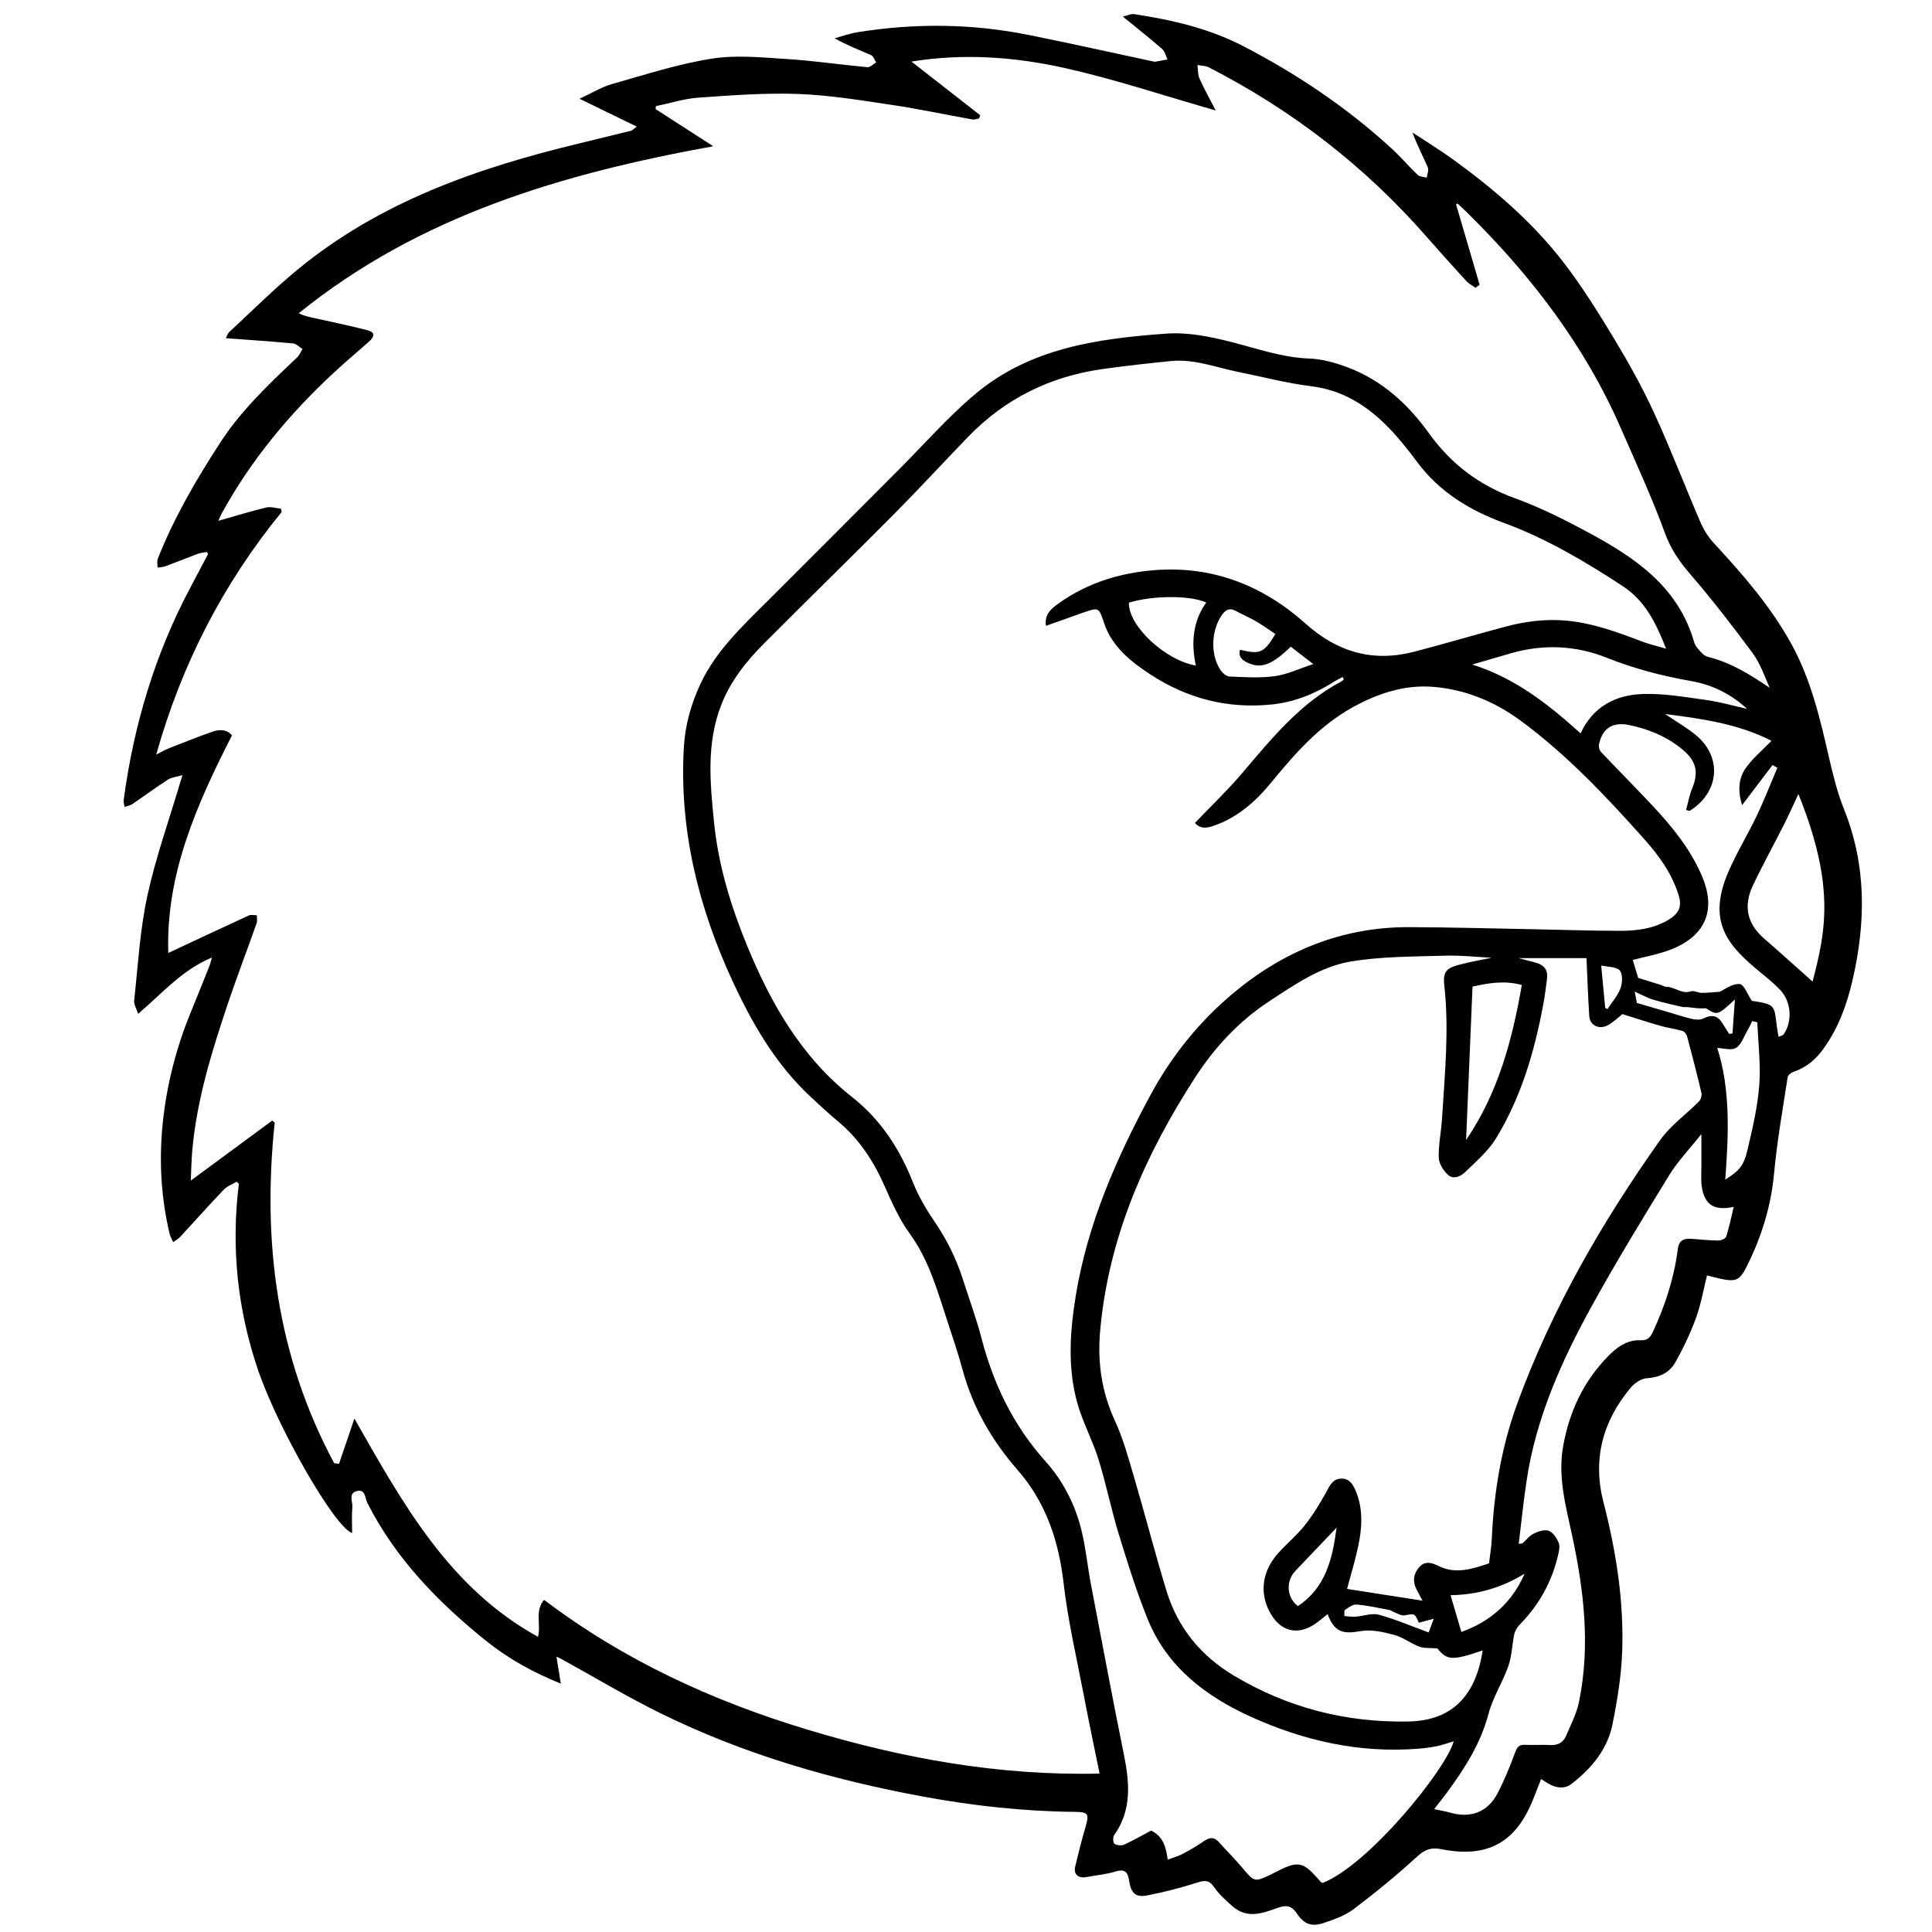 <?xml version="1.0" encoding="utf-8"?>
<!-- Generator: Adobe Illustrator 26.0.2, SVG Export Plug-In . SVG Version: 6.00 Build 0)  -->
<svg version="1.1" id="Layer_1" xmlns="http://www.w3.org/2000/svg" xmlns:xlink="http://www.w3.org/1999/xlink" x="0px" y="0px"
	 viewBox="0 0 800 800" style="enable-background:new 0 0 800 800;" xml:space="preserve">
<path d="M230.42,686c0.63,3.92,1.18,7.29,1.8,11.15c-11.35-4.59-21.55-10.2-30.68-17.51c-20.01-16.04-37.68-34.15-49.45-57.35
	c-0.95-1.86-0.7-5.78-4.32-4.87c-3.67,0.93-1.66,4.38-1.87,6.68c-0.32,3.5-0.08,7.06-0.08,10.7c-7.16-2.27-30.69-43.32-38.89-67.28
	c-8.6-25.13-11.3-50.9-8.02-77.32c-0.31-0.3-0.62-0.59-0.93-0.89c-1.81,1.1-3.97,1.87-5.38,3.36c-6.13,6.42-12.03,13.06-18.07,19.57
	c-0.78,0.84-1.87,1.4-2.82,2.09c-0.5-1.14-1.18-2.23-1.47-3.43c-3.5-14.61-4.36-29.56-3-44.34c1.51-16.3,5.52-32.27,11.81-47.53
	c2.63-6.38,5.18-12.8,7.74-19.21c0.28-0.7,0.42-1.46,0.95-3.33c-12.44,5.22-20.41,14.66-30.52,23.31c-0.69-2.13-1.85-3.87-1.67-5.47
	c1.59-14.44,2.37-29.08,5.43-43.22c3.45-15.94,9-31.42,13.64-47.1c0.19-0.64,0.39-1.27,0.94-3.04c-2.52,0.74-4.52,0.88-6.01,1.84
	c-5.03,3.25-9.84,6.82-14.8,10.17c-0.91,0.61-2.12,0.77-3.2,1.13c-0.12-0.99-0.46-2.01-0.33-2.96c4.15-30.76,12.88-60.1,27.46-87.59
	c2.47-4.66,4.94-9.33,7.4-14c0.04-0.08-0.08-0.25-0.34-1c-1.23,0.24-2.62,0.31-3.88,0.78c-4.44,1.64-8.82,3.45-13.25,5.1
	c-1.05,0.39-2.25,0.41-3.38,0.6c0.02-1.24-0.31-2.61,0.11-3.69c6.74-17.02,15.89-32.74,25.84-48.06
	c8.74-13.46,20.27-24.32,31.79-35.24c0.99-0.93,1.53-2.33,2.29-3.51c-1.27-0.8-2.49-2.19-3.82-2.32
	c-9.17-0.87-18.37-1.47-27.91-2.18c0.22-0.41,0.59-1.79,1.48-2.62c9.3-8.65,18.33-17.64,28.12-25.71
	c34.21-28.21,74.85-42.28,117.19-52.44c6.99-1.68,13.98-3.39,20.95-5.12c0.47-0.12,0.85-0.59,2.4-1.72
	c-7.91-3.85-15.15-7.38-23.7-11.54c5.21-2.41,9.13-4.86,13.4-6.07c13.67-3.87,27.3-8.29,41.27-10.52
	c10.13-1.62,20.78-0.52,31.16,0.14c11.15,0.7,22.23,2.36,33.36,3.38c1.14,0.11,2.42-1.27,3.63-1.95c-0.67-1.04-1.11-2.61-2.06-3.03
	c-4.92-2.18-9.97-4.06-15.14-6.99c3.13-0.85,6.22-1.98,9.4-2.49c23.69-3.84,47.37-3.61,70.91,1.1c17.37,3.48,34.66,7.37,51.99,11.07
	c0.13,0.03,0.28,0.05,0.41,0.03c1.72-0.31,3.43-0.63,5.14-0.94c-0.71-1.46-1.08-3.32-2.2-4.31c-5.01-4.37-10.23-8.49-16.28-13.44
	c1.96-0.46,3.36-1.21,4.62-1.02c15.62,2.35,31.03,5.92,45.08,13.18c22.32,11.54,43.11,25.52,61.69,42.56
	c3.72,3.41,6.97,7.32,10.64,10.8c0.86,0.82,2.5,0.8,3.79,1.17c0.18-1.43,0.94-3.1,0.45-4.23c-2.03-4.7-4.43-9.24-6.36-14.47
	c5.72,3.78,11.58,7.35,17.12,11.38c16.76,12.19,32.46,25.66,45.18,42.08c7.84,10.12,14.65,21.09,21.29,32.07
	c5.99,9.91,11.65,20.1,16.48,30.61c6.84,14.88,12.7,30.22,19.19,45.27c1.31,3.04,3.16,6.04,5.4,8.46
	c12.02,13,23.65,26.32,32.23,41.9c8.13,14.75,11.91,31.01,15.64,47.27c1.65,7.16,3.44,14.39,6.17,21.19
	c9.35,23.29,9.06,46.86,3.5,70.87c-2.38,10.27-5.91,19.87-12.12,28.45c-3.23,4.47-7.21,7.73-12.47,9.49
	c-0.92,0.31-2.13,1.34-2.26,2.18c-2.01,13.23-4.38,26.43-5.61,39.74c-1.25,13.63-5.18,26.26-11.22,38.38
	c-2.97,5.95-4.42,6.67-10.92,5.33c-1.73-0.36-3.43-0.86-5.63-1.41c-1.5,5.95-2.52,12.02-4.6,17.7c-2.33,6.35-5.27,12.55-8.61,18.43
	c-2.39,4.2-6.55,6.12-11.7,6.44c-2.32,0.14-5.08,2.01-6.67,3.9c-11.66,13.88-15.88,29.69-11.3,47.46c5.25,20.35,8.52,41,7.74,62.02
	c-0.38,10.04-2.02,20.12-4.02,30c-2.09,10.34-8.66,18.15-16.86,24.53c-2.76,2.15-5.9,1.89-8.92,0.37c-1.19-0.6-2.29-1.39-3.77-2.3
	c-1.1,2.81-2.13,5.44-3.16,8.06c-7.18,18.24-18.89,24.79-38.17,20.97c-4.2-0.83-6.81,0.12-10.05,3.1
	c-8.33,7.67-17.16,14.85-26.19,21.7c-3.5,2.65-7.95,4.23-12.18,5.68c-5.19,1.79-8.35,0.69-11.37-3.84
	c-2.04-3.07-4.09-3.64-7.53-2.47c-5.07,1.72-10.39,4.05-15.75,1.67c-2.69-1.19-4.9-3.58-7.13-5.64c-1.6-1.47-2.97-3.22-4.26-4.98
	c-1.89-2.59-3.86-2.26-6.7-1.35c-6.69,2.14-13.53,3.89-20.42,5.26c-5.01,1-6.91-0.9-7.69-6.13c-0.46-3.12-1.51-5-5.45-3.79
	c-3.99,1.23-8.24,1.6-12.37,2.36c-3.19,0.59-5.25-1.22-4.52-4.28c1.35-5.66,2.78-11.3,4.41-16.88c1.46-5.01,0.85-5.8-4.33-5.85
	c-21.13-0.2-42.06-2.47-62.83-6.3c-37.82-6.96-74.53-17.57-109.1-34.62c-13.93-6.87-27.29-14.91-40.92-22.41
	C232.02,686.68,231.54,686.51,230.42,686z M612.68,117.91c-0.56,0.42-1.12,0.84-1.68,1.25c-1.27-0.9-2.75-1.61-3.78-2.73
	c-5.54-6.05-11.03-12.14-16.43-18.32c-25.55-29.23-55.72-52.52-90.24-70.22c-1.38-0.71-3.14-0.67-4.72-0.97
	c0.26,1.88,0.11,3.94,0.86,5.61c1.88,4.23,4.17,8.28,6.71,13.21c-21.56-6.16-41.63-12.89-62.18-17.5
	c-20.87-4.69-42.24-6.25-63.82-2.75c9.68,7.55,19.08,14.89,28.49,22.23c-0.17,0.45-0.34,0.9-0.5,1.34
	c-0.91,0.15-1.87,0.56-2.73,0.41c-11.09-1.98-22.11-4.36-33.25-6.01c-12.9-1.92-25.86-4.07-38.85-4.55
	c-13.74-0.5-27.57,0.55-41.32,1.52c-5.94,0.42-11.77,2.31-17.66,3.53c-0.03,0.4-0.07,0.81-0.1,1.21
	c7.97,5.14,15.95,10.29,23.85,15.39c-62.31,11.32-121.53,28.61-171.63,69.16c2.01,1.03,3.95,1.44,5.88,1.87
	c7.52,1.68,15.07,3.21,22.53,5.13c3.17,0.82,3.23,2.49,0.62,4.79c-4.82,4.25-9.73,8.39-14.44,12.76
	c-18.39,17.02-34.23,36.08-46.36,58.1c-0.47,0.85-0.82,1.76-1.52,3.29c7.08-2.01,13.4-3.97,19.82-5.51c1.89-0.45,4.06,0.29,6.1,0.48
	c0.1,0.46,0.2,0.92,0.3,1.38c-24.16,29.6-41.33,62.74-51.95,100.48c2.31-1.2,3.47-1.93,4.72-2.42c6.18-2.42,12.33-4.94,18.61-7.1
	c2.82-0.97,5.88-1.06,8.05,1.52c-14.6,28.64-27.45,57.52-26.37,90.11c11.51-5.38,22.43-10.52,33.39-15.54
	c0.91-0.42,2.18-0.06,3.28-0.07c-0.02,1.13,0.24,2.35-0.12,3.36c-3.88,10.98-8.05,21.86-11.77,32.89
	c-6.74,19.99-13,40.13-14.87,61.3c-0.35,3.96-0.4,7.94-0.6,12.32c11.76-8.67,22.74-16.75,33.71-24.84c0.35,0.28,0.69,0.55,1.04,0.83
	c-5.24,49.48,0.92,96.87,24.62,141.02c0.67,0.09,1.34,0.18,2.01,0.26c2.12-6.24,4.24-12.48,6.37-18.71
	c20.05,35.13,39.18,70.08,76.01,90.34c1.38-5.05-1.45-10.73,2.54-15.29c33.11,25.08,69.9,41.91,109.1,53.75
	c39.26,11.86,79.22,19.16,120.91,18.18c-2.32-11.47-4.55-21.98-6.56-32.53c-2.93-15.37-6.53-30.68-8.32-46.19
	c-2.03-17.64-7.31-33.52-19.05-46.97c-10.68-12.23-18.58-25.91-22.84-41.66c-1.78-6.57-3.95-13.03-6.09-19.49
	c-4.18-12.66-7.62-25.54-15.69-36.67c-4.28-5.9-7.39-12.75-10.34-19.48c-4.58-10.45-10.57-19.71-19.4-27.06
	c-4-3.33-7.82-6.87-11.61-10.43c-14.33-13.44-23.93-30.06-32.08-47.69c-14.18-30.66-22.08-62.6-20.18-96.6
	c0.52-9.23,2.95-18,6.85-26.36c6.4-13.71,17.24-23.84,27.72-34.28c18.15-18.06,36.18-36.23,54.28-54.34
	c10.64-10.65,20.6-22.11,32.11-31.71c22.62-18.87,50.46-22.74,78.65-24.78c9.4-0.68,18.42,1.25,27.46,3.55
	c10.52,2.67,20.8,6.35,31.89,6.75c5.31,0.19,10.76,1.72,15.79,3.6c14.3,5.35,25.09,15.22,33.92,27.5
	c9.02,12.54,20.66,21.4,35.41,26.72c10.48,3.79,20.55,8.88,30.39,14.17c19.43,10.44,37.38,22.53,43.92,45.56
	c0.45,1.6,1.87,2.99,3.05,4.29c0.69,0.77,1.7,1.47,2.69,1.71c9.42,2.33,17.45,7.31,25.48,12.8c-2.12-5.01-3.99-10.25-7.15-14.53
	c-8.21-11.09-16.67-22.05-25.68-32.49c-4.52-5.24-8.08-10.41-10.52-17.07c-5.38-14.72-11.97-29.01-18.25-43.39
	c-15.04-34.47-37.51-63.66-64.19-89.83c-1.13-1.11-2.32-2.17-3.47-3.25c-0.19,0.13-0.38,0.27-0.57,0.4
	C606.19,95.74,609.43,106.82,612.68,117.91z M433.12,259.15c-0.72-4.81,2.2-7.12,5.17-9.25c12-8.6,25.68-12.77,40.16-13.84
	c23.89-1.77,44.62,6.46,62.22,22.22c13.2,11.83,27.94,16.02,45.02,11.56c12.53-3.27,24.95-6.96,37.46-10.3
	c8.21-2.2,16.51-3.32,25.12-2.58c11.2,0.96,21.48,4.81,31.82,8.73c2.9,1.1,5.96,1.79,9.8,2.92c-4.3-10.94-8.72-19.87-18.12-26.03
	c-15.61-10.22-31.59-19.63-49.11-26.09c-14.18-5.23-26.55-12.75-35.74-25.05c-3.68-4.93-7.51-9.81-11.79-14.22
	c-8.82-9.1-18.97-15.65-32.11-17.28c-10.22-1.26-20.26-3.92-30.38-5.95c-9.19-1.84-18.13-5.45-27.74-4.49
	c-9.5,0.95-18.99,2-28.44,3.33c-21.69,3.05-40.34,12.28-55.6,28.07c-10.19,10.54-20.11,21.34-30.43,31.74
	c-17.85,17.98-35.98,35.67-53.87,53.61c-7.47,7.49-14.02,15.64-17.94,25.72c-6.19,15.92-4.59,32.31-2.95,48.58
	c1.78,17.71,6.94,34.64,13.72,51.12c9.92,24.08,22.54,46.13,43.47,62.62c11.63,9.16,19.55,21.17,25.03,34.96
	c2.25,5.66,5.34,11.11,8.79,16.14c5.24,7.63,9.29,15.72,12.08,24.5c2.56,8.04,5.51,15.99,7.63,24.14
	c4.97,19.08,13.19,36.23,26.52,51.06c7.34,8.16,12.39,18.08,14.98,28.87c1.74,7.26,2.45,14.75,3.85,22.1
	c4.47,23.52,8.91,47.05,13.65,70.52c2.35,11.65,3.34,22.9-4.05,33.32c-0.58,0.82-0.48,3.15,0.14,3.58c0.98,0.68,2.9,0.85,4.01,0.35
	c3.82-1.74,7.47-3.87,11.12-5.82c5.08,2.34,6.24,6.99,6.91,12.01c2.39-0.89,4.38-1.39,6.14-2.33c3-1.59,5.96-3.3,8.74-5.23
	c2.39-1.66,4.32-1.98,6.41,0.41c3.06,3.49,6.43,6.73,9.4,10.29c5.25,6.28,5.16,6.35,12.61,2.74c0.25-0.12,0.49-0.25,0.73-0.38
	c10.31-5.3,11.78-5.01,19.44,3.83c0.16,0.18,0.46,0.24,0.7,0.34c19.18-7.62,51.02-46.92,54.26-58.65c-2.4,0.71-4.67,1.54-7.01,2.02
	c-2.53,0.52-5.12,0.84-7.7,1.04c-24.31,1.94-47.37-3.29-69.31-13.24c-18.75-8.5-34.7-20.65-42.72-40.46
	c-4.63-11.44-8.32-23.29-11.94-35.11c-3.14-10.25-5.24-20.82-8.42-31.05c-2.46-7.89-6.52-15.31-8.75-23.25
	c-4.13-14.75-3.06-29.81-0.6-44.73c4.88-29.61,16.75-56.66,30.89-82.84c8.75-16.21,20.24-30.43,34.26-42.16
	c20.92-17.49,45.15-27.45,72.85-27.35c17.39,0.06,34.78,0.56,52.17,0.88c11.77,0.22,23.54,0.65,35.32,0.64
	c6.99-0.01,13.92-0.9,20.11-4.69c4.09-2.5,5.43-5.37,4.02-9.95c-2.74-8.92-8.01-16.3-14.17-23.21
	c-15.84-17.77-32.14-35.09-51.4-49.25c-10.6-7.79-22.64-12.78-35.81-13.9c-11.88-1.01-22.87,2.56-33.32,8.27
	c-13.93,7.62-24.1,19.21-33.93,31.2c-6.72,8.19-14.39,14.97-24.7,18.28c-2.82,0.9-5.21,0.74-7-1.41c6.66-6.97,13.4-13.39,19.4-20.44
	c12.27-14.4,24.13-29.15,41.31-38.2c0.37-0.2,0.65-0.57,0.97-0.87c-0.18-0.31-0.36-0.61-0.54-0.92c-1.31,0.72-2.67,1.37-3.93,2.17
	c-7.85,4.98-16.33,8.29-25.59,9.22c-18.07,1.81-34.73-2.46-49.9-12.36c-8.31-5.43-16.03-11.51-19.36-21.45
	c-2.16-6.46-2.12-6.52-8.8-4.19C443.39,255.47,438.44,257.26,433.12,259.15z M617.64,396.58c-5.64-0.27-12.62-1.06-19.58-0.85
	c-12.9,0.39-25.96,0.31-38.63,2.39c-12.54,2.06-23.24,9.53-33.8,16.44c-12.55,8.21-22.68,19.13-30.7,31.52
	c-20.76,32.07-35.97,66.41-39.39,105.09c-1.14,12.92,0.6,25.16,6.1,37.09c3.45,7.48,5.65,15.57,7.98,23.51
	c4.6,15.63,8.65,31.43,13.41,47.01c4.65,15.24,14.22,26.89,27.9,35.06c22.25,13.28,46.28,19.48,72.27,19
	c19.01-0.35,28.06-11.75,30.75-29.45c-12.47,4.33-14.87,4.13-18.75-0.82c-2.99-0.25-5.42,0.04-7.46-0.72
	c-3.58-1.33-6.76-3.9-10.39-4.86c-4.47-1.19-9.44-2.37-13.84-1.59c-7.69,1.36-10.88,0.39-13.79-7c-1.41,1.12-2.77,2.25-4.18,3.32
	c-7.88,5.97-15.63,4.12-20.06-4.77c-3.97-7.95-2.68-16.61,3.82-23.85c3.56-3.97,7.76-7.41,11.05-11.58c3.42-4.34,6.33-9.14,8.99-14
	c1.45-2.65,2.58-5.16,6.02-5.26c3.34-0.1,4.79,2.27,5.91,4.85c2.83,6.51,2.85,13.43,1.7,20.15c-1.25,7.28-3.56,14.38-5.18,20.68
	c9.85,1.54,20.33,3.17,31.26,4.87c-1.04-1.93-1.84-3.34-2.56-4.79c-1.66-3.31-1.16-6.47,1.23-9.15c2.35-2.63,5.14-1.82,7.88-0.45
	c7.31,3.63,14.2,1.14,20.98-1.06c0.43-3.72,0.99-6.96,1.14-10.22c0.86-19.07,3.93-37.78,10.46-55.72
	c14.34-39.35,35.13-75.32,59.27-109.36c4.32-6.09,10.79-10.64,16.12-16.05c0.76-0.77,1.19-2.46,0.94-3.53
	c-1.83-7.79-3.83-15.53-5.9-23.26c-0.24-0.9-1.08-2.08-1.88-2.32c-2.95-0.86-6.05-1.23-9-2.07c-5.21-1.48-10.37-3.18-15.93-4.91
	c-1.45,1.14-3.44,3.06-5.76,4.45c-3.66,2.19-7.71,0.34-7.96-3.6c-0.51-7.89-0.77-15.79-1.15-24.04c-10.25,0-19.87,0-28.14,0
	c1.31,0.35,3.91,1.05,6.52,1.71c4.26,1.08,5.77,3.09,5.23,7.27c-0.43,3.38-0.88,6.77-1.5,10.12c-3.61,19.55-9.16,38.51-19.59,55.57
	c-3.19,5.22-8.14,9.43-12.6,13.79c-1.92,1.87-4.99,3.47-7.38,1.19c-1.87-1.77-3.67-4.65-3.72-7.08c-0.12-5.42,1.04-10.85,1.37-16.29
	c1.14-18.28,2.97-36.55,0.94-54.89c-0.61-5.47,0.57-7.12,5.9-8.57C608.89,398.22,613.94,397.37,617.64,396.58z M628.87,639.26
	c1.09-0.14,1.42-0.08,1.58-0.22c1.54-1.35,2.85-3.15,4.62-4.01c1.89-0.92,4.51-1.8,6.24-1.16c1.78,0.66,3.3,3.01,4.1,4.95
	c0.61,1.46,0.14,3.52-0.26,5.22c-2.58,11.01-7.88,20.54-15.82,28.63c-1.05,1.07-1.98,2.55-2.29,3.98
	c-0.95,4.37-0.99,9.02-2.45,13.19c-2.37,6.77-6.43,13.01-8.25,19.88c-3.26,12.31-9.86,22.58-17.21,32.58
	c-1.65,2.24-3.4,4.39-5.29,6.83c2.58,0.55,4.61,0.85,6.55,1.42c8.45,2.48,15.61-0.14,19.7-7.95c2.89-5.52,5.22-11.35,7.39-17.2
	c0.83-2.22,1.75-3.01,4.03-2.9c3.42,0.16,6.85-0.11,10.27,0.09c3.12,0.18,5.46-0.93,6.65-3.72c1.97-4.61,4.37-9.19,5.37-14.03
	c4.78-23.09,2.1-46.01-2.75-68.74c-2.62-12.29-6.07-24.35-3.8-37.18c2.53-14.29,8.37-26.83,18.52-37.24
	c3.69-3.79,7.93-6.97,13.56-6.71c2.89,0.13,4.02-1.15,5.12-3.51c5.05-10.89,8.74-22.2,10.27-34.1c0.51-4,2.65-4.6,5.84-4.38
	c3.67,0.25,7.33,0.67,11,0.7c1.11,0.01,2.96-0.82,3.23-1.67c1.24-3.88,2.05-7.91,3.11-12.29c-8.01,1.75-11.92-0.74-13.17-7.97
	c-0.5-2.91-0.2-5.96-0.21-8.95c-0.02-4.1-0.01-8.2-0.01-13.19c-4.83,6.09-9.72,11.15-13.32,17c-10.93,17.77-21.81,35.61-31.89,53.87
	c-12.63,22.88-23.32,46.63-27.2,72.83C630.82,621.86,629.95,630.47,628.87,639.26z M699.64,335.77c-0.49-0.12-0.99-0.25-1.48-0.37
	c0.82-2.97,1.34-6.07,2.52-8.89c3.48-8.32,0.38-12.69-4.79-16.8c-6.3-5-13.64-7.95-21.47-9.52c-6.78-1.36-11.04,1.55-12.34,8.18
	c-0.18,0.93,0.22,2.32,0.87,3.01c6.77,7.16,13.72,14.16,20.48,21.33c8.38,8.88,16.14,18.22,21.11,29.55
	c6.21,14.13,2.08,24.96-12.28,30.76c-5.25,2.12-10.96,3.08-16.16,4.49c0.77,2.55,1.65,5.45,2.24,7.41c3.6,1.12,6.69,2.07,9.77,3.05
	c0.61,0.19,1.2,0.67,1.79,0.65c3.54-0.08,6.4,3.2,10.28,1.86c1.24-0.43,2.92,0.63,4.4,0.64c2.52,0.01,5.05-0.28,7.57-0.45
	c2.6-1.42,5.61-3.52,8.31-3.18c1.73,0.22,3.01,4.04,4.96,6.95c11.6,1.62,8.68,2.37,11.03,14.88c0.75-0.35,1.71-0.48,2.1-1.02
	c3.66-5.11,3.28-13.34-1.28-18.24c-3.14-3.37-6.87-6.19-10.41-9.17c-12.74-10.7-19.46-20.55-11.21-39.81
	c3.42-7.99,8.06-15.45,11.8-23.31c3.09-6.49,5.69-13.22,8.51-19.84c-0.67-0.38-1.33-0.76-2-1.14c-4.25,5.6-8.5,11.2-12.6,16.61
	c-1.57-4.89-1.79-10.42,1.25-14.96c2.87-4.28,7.08-7.67,10.92-11.68c-13.47-6.96-28.36-9.1-44.04-11.1c4.72,3.2,8.97,5.64,12.7,8.7
	C713.27,313.45,711.98,328.15,699.64,335.77z M723.43,293.53c-6.65-6.14-14.38-9.98-23.05-11.5c-11.97-2.11-23.62-5.1-34.95-9.63
	c-12.91-5.16-26.29-5.78-39.76-1.9c-5.36,1.54-10.7,3.11-16.05,4.67c17.71,5.56,31.48,16.44,44.88,28.5
	c5.14-11.14,14.54-15.92,25.68-16.3c8.75-0.3,17.61,1.28,26.36,2.49C712.23,290.64,717.8,292.27,723.43,293.53z M744.68,328.78
	c-2.09,4.44-3.89,8.52-5.89,12.49c-4.3,8.51-8.92,16.87-12.99,25.48c-3.88,8.21-2.51,15.62,4.56,21.77
	c6.89,5.99,13.66,12.12,20.19,17.93C755.91,385.8,760.08,366.95,744.68,328.78z M607.08,472.04c13.29-19.53,19.09-41.3,23.07-64.18
	c-7.45-2.06-14.4-0.66-20.41,0.68C608.84,429.88,607.98,450.59,607.08,472.04z M714.39,488.49c5.99-3.93,7.66-5.67,9.31-12.76
	c2.03-8.72,4.11-17.56,4.78-26.45c0.65-8.59-0.47-17.32-0.81-25.99c-0.7-0.16-1.39-0.31-2.09-0.47c-0.65,1.26-1.23,2.56-1.95,3.78
	c-1.5,2.54-2.54,5.91-4.78,7.3c-1.92,1.19-5.26,0.11-7.77,0.04C716.54,450.96,715.84,469.36,714.39,488.49z M528.12,262.54
	c-2.79-1.85-5.31-3.69-8.01-5.26c-2.7-1.57-5.6-2.78-8.34-4.29c-2.61-1.45-4.27-0.53-5.83,1.7c-4.41,6.3-4.82,16.39-0.57,22.74
	c0.82,1.22,2.42,2.65,3.71,2.7c6.26,0.25,12.62,0.7,18.78-0.15c5.2-0.72,10.16-3.12,15.93-5c-3.82-2.96-6.58-5.1-9.3-7.2
	c-7.87,7.6-12.29,9.25-17.92,6.62c-2.16-1.01-3.94-2.45-3.11-5.35C521.81,271.07,523.36,270.4,528.12,262.54z M467.46,249.56
	c-0.33,9.48,14.93,23.83,27.71,26.03c-1.95-9.25-1.37-18.12,4.31-26.1C492.79,246.43,477.08,246.54,467.46,249.56z M605.12,675.77
	c12.3-4.45,21.04-12.34,26.19-24.15c-9.53,5.88-19.81,8.77-30.66,8.92C602.14,665.63,603.58,670.53,605.12,675.77z M553.45,632.57
	c-5.5,5.77-10.64,11.16-15.78,16.56c-0.75,0.79-1.54,1.57-2.18,2.45c-3.09,4.23-2.29,10.33,1.94,13.46
	C548.89,657.48,551.73,645.62,553.45,632.57z M677.79,415.3c4.61,1.34,8.57,2.49,12.52,3.65c3.48,1.02,6.93,2.19,10.45,3
	c1.47,0.34,3.35,0.4,4.62-0.24c3.26-1.65,5.74-1.32,7.72,1.82c0.96,1.52,1.94,3.04,2.9,4.56c0.46-0.04,0.92-0.08,1.38-0.12
	c0.31-4.36,0.63-8.71,1.01-14.12c-7.22,6.67-7.22,6.67-12,3.66c-2.53,0.19-4.98-0.16-7.43-0.46c-0.78-0.09-1.61,0.08-2.36-0.1
	c-4.03-0.94-8.08-1.82-12.04-3c-2.3-0.69-4.45-1.91-7.66-3.34C677.44,413.37,677.65,414.52,677.79,415.3z M587.5,671.94
	c-1.72-4-1.69-3.84-5.93-3.05c-1.21,0.23-2.65-0.7-3.96-1.17c-0.8-0.29-1.52-0.91-2.33-1.07c-4.5-0.85-9.01-1.86-13.56-2.24
	c-1.55-0.13-3.33,1.23-4.79,2.23c-0.45,0.31-0.19,1.66-0.26,2.53c1.56,0.1,3.13,0.37,4.68,0.26c3.22-0.23,6.68-1.6,9.58-0.81
	c6.91,1.88,13.55,4.75,20.66,7.35c0.44-1.19,1.06-2.9,2.08-5.68C591.07,670.99,589.4,671.43,587.5,671.94z M664.68,417.33
	c0.31,0.18,0.61,0.35,0.92,0.53c1.86-2.84,4.24-5.48,5.39-8.58c0.83-2.24,1.01-5.93-0.29-7.43c-1.39-1.6-4.87-1.4-7.68-2.04
	C663.64,406.41,664.16,411.87,664.68,417.33z"/>
</svg>
